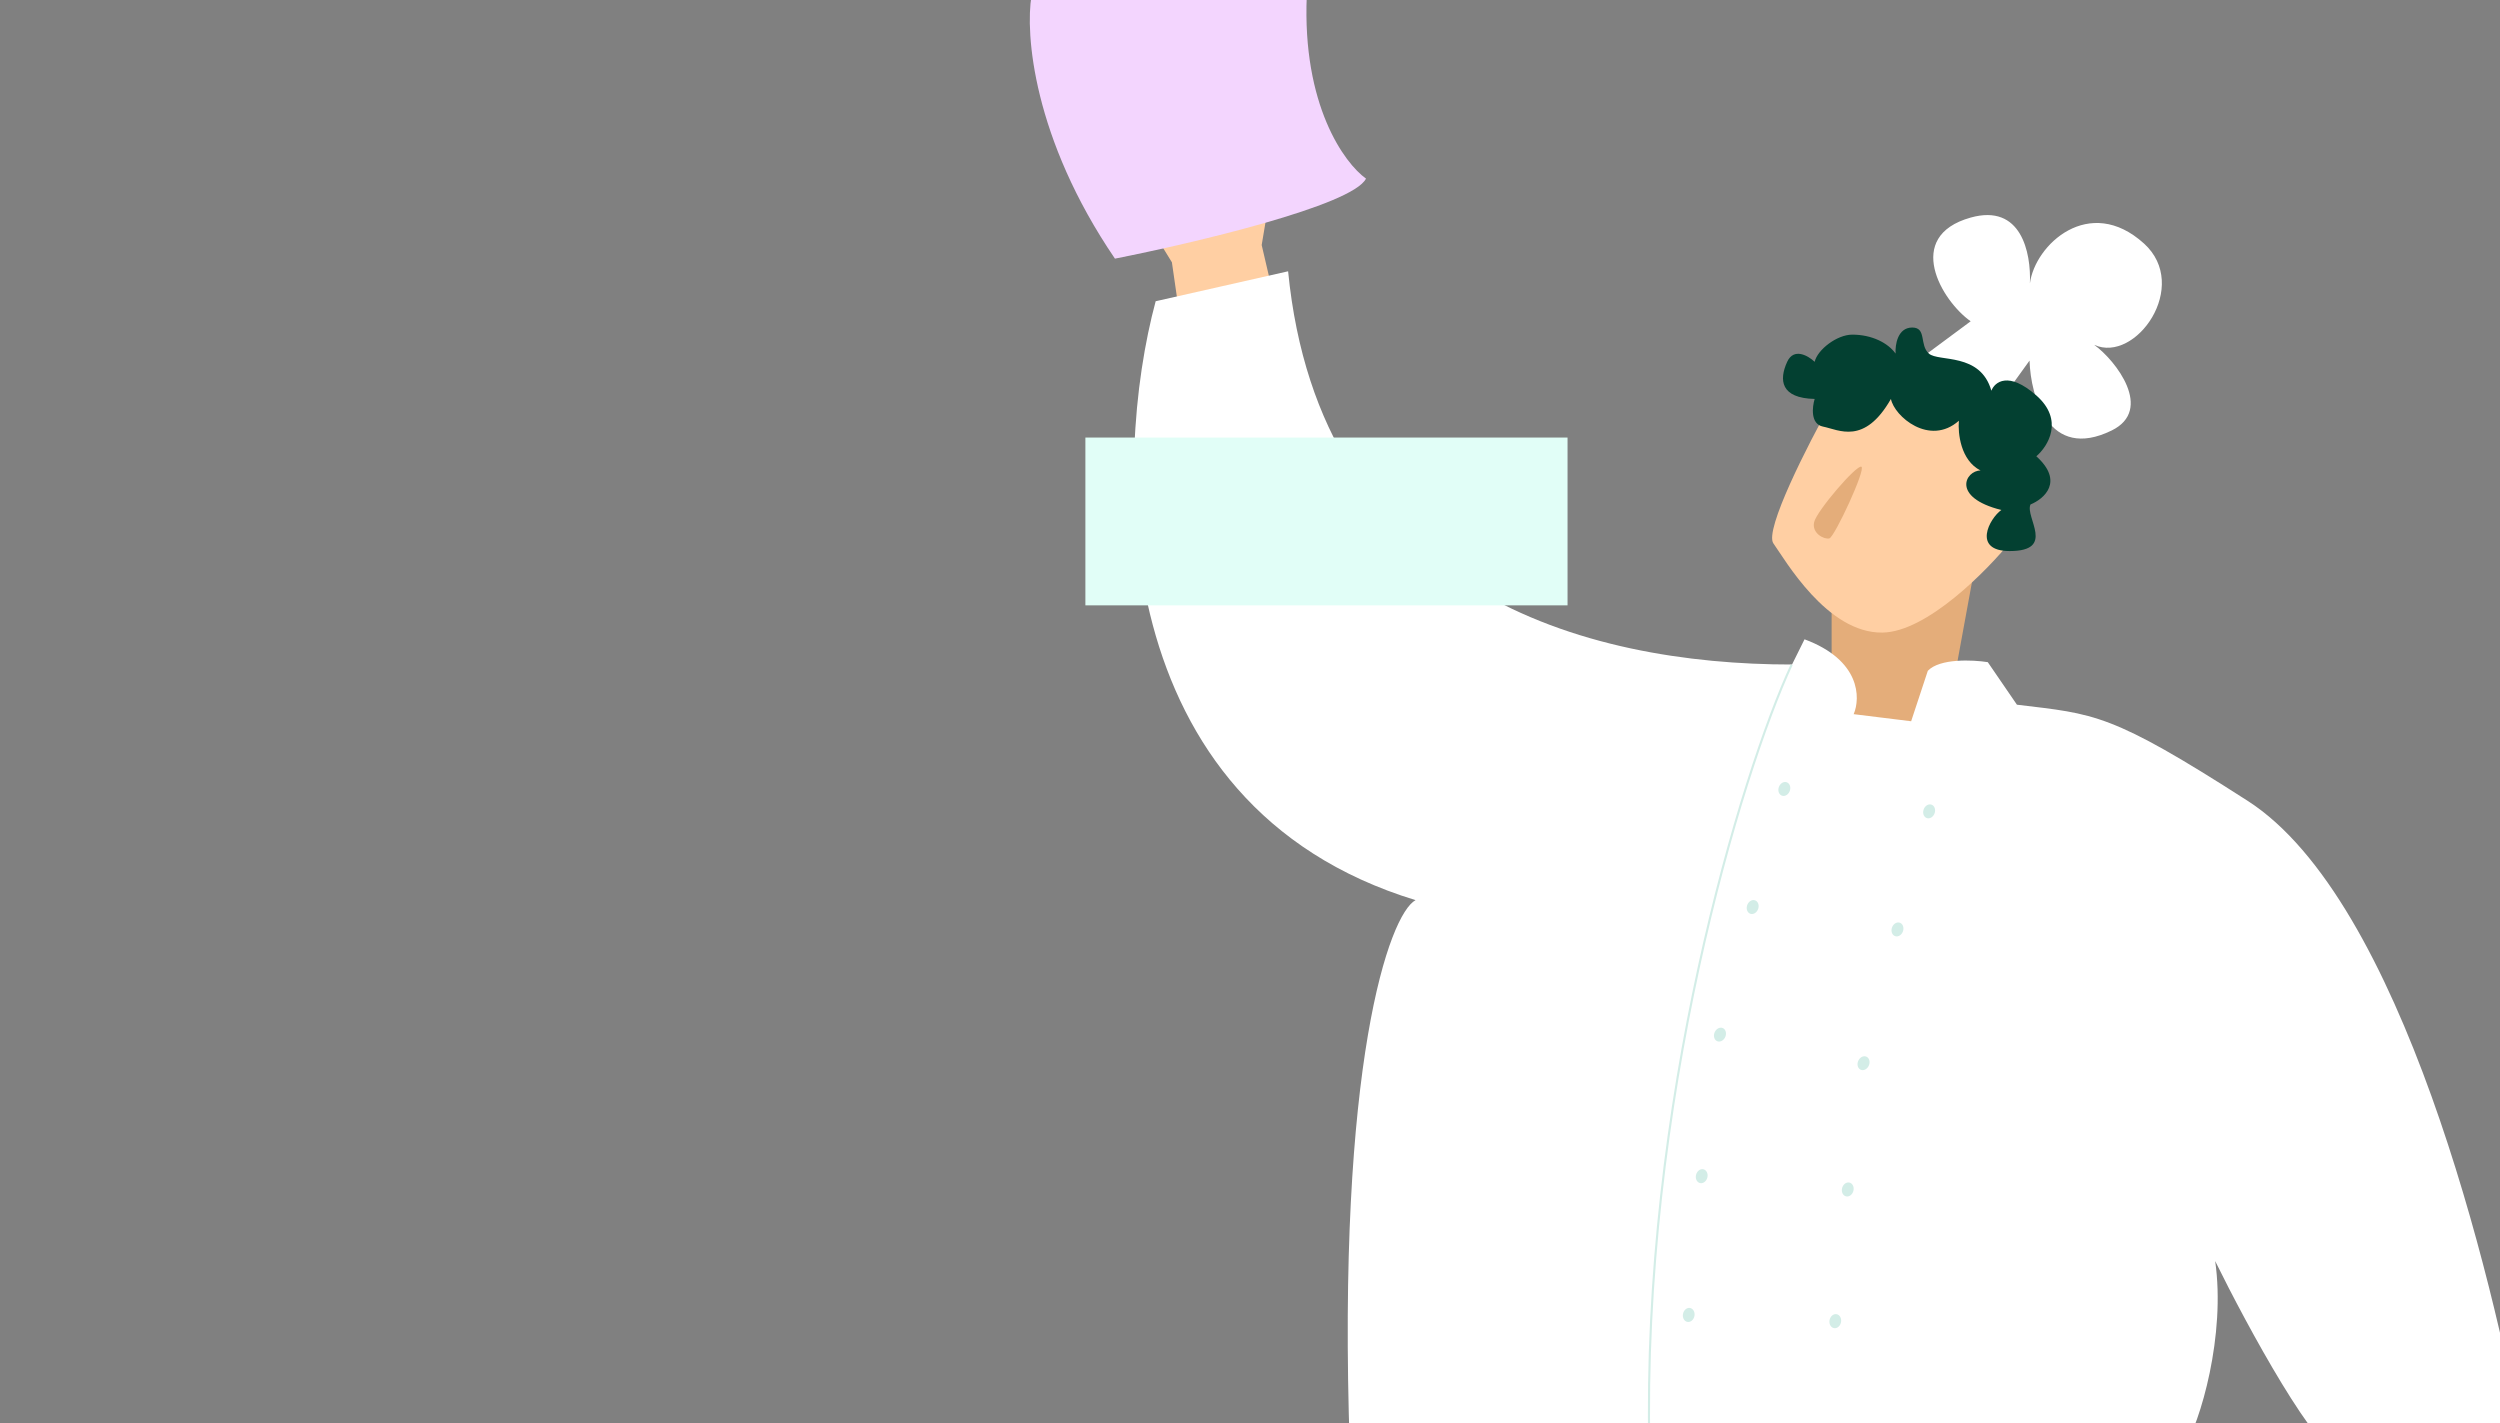 <svg width="1177" height="670" viewBox="0 0 1177 670" fill="none" xmlns="http://www.w3.org/2000/svg">
<rect x="0" y="0" width="1177" height="670" fill="#808080" stroke="none"/>
<path d="M862.328 360.702V277.917L930.964 260.098L912.531 360.702H862.328Z" fill="#E4AD7A"/>
<path d="M834.923 255.85C830.5 249.665 851.245 209.093 862.171 189.581L907.978 183.322L947.073 202.835V254.378C935.489 268.736 907.11 297.527 886.259 297.821C860.196 298.189 840.451 263.582 834.923 255.85Z" fill="#FFCFA3"/>
<path d="M933.643 200.091C908.345 190.326 901.239 176.787 900.849 171.238L927.787 151.263C914.123 141.645 896.164 111.313 927.787 102.435C951.577 95.756 956.287 118.864 955.682 133.436C958.039 115.142 983.711 91.375 1009.38 114.642C1031.42 134.611 1005.48 171.238 985.959 162.36C996.17 169.759 1014.07 192.95 994.158 202.681C964.486 217.181 956.027 186.774 955.507 169.759L933.643 200.091Z" fill="white"/>
<path d="M841.403 170.347C844.54 163.505 851.336 167.496 854.342 170.347C855.649 164.645 864.816 157.547 872.054 157.547C881.374 157.547 888.914 161.513 892.443 166.471C892.182 162.381 893.384 154.2 900.285 154.2C907.186 154.2 903.56 162.439 908.127 166.471C912.694 170.503 932.355 165.792 937.534 183.949C939.103 179.858 945.533 174.578 958.707 186.18C971.882 197.782 964.197 210.103 958.707 214.813C971.882 226.713 962.367 234.894 955.963 237.497C953.218 243.446 968.118 259.436 946.16 259.436C928.391 259.436 936.619 244.066 942.239 240.1C918.4 234.15 925.379 221.507 932.437 221.507C923.027 216.747 921.72 203.905 922.243 198.079C908.441 210.276 891.819 196.005 890.251 187.824C877.704 209.764 865.713 202.327 858.263 200.839C852.304 199.649 853.166 191.667 854.342 187.824C838.267 187.452 837.482 178.9 841.403 170.347Z" fill="#034031"/>
<path d="M854.111 245.774C855.381 240.491 874.015 218.75 876.336 219.724C878.656 220.699 863.694 252.867 861.255 253.479C858.815 254.092 852.841 251.058 854.111 245.774Z" fill="#E4AD7A"/>
<path d="M551.732 123.489L555.098 146.819L598.863 136.215L594 115.359L598.863 86.373L588.389 67.284L539.762 104.047L551.732 123.489Z" fill="#FFCFA3"/>
<path d="M849.573 300.983C875.926 310.778 875.978 328.561 872.71 336.228L899.769 339.567L907.612 315.823C913.259 309.887 928.788 310.629 935.847 311.742L949.572 331.776C986.434 336.228 993.493 335.486 1058.2 377.039C1130.64 423.56 1173.36 600.505 1188 680.147C1165.12 682.868 1116.24 688.012 1103.69 686.825C1091.14 685.638 1057.94 624.249 1042.9 593.704C1047.92 628.429 1036.01 669.743 1027.9 682.357H635.508C629.234 500.418 654.151 430.463 666.439 423.785C519.931 378.968 523.826 217.137 544.088 141.823L606.44 127.725C621.341 279.094 746.046 312.855 843.691 312.855L849.573 300.983Z" fill="white"/>
<path d="M843.495 312.959C819.81 363.958 772.749 519.358 776.539 682.357" stroke="#D3EDE7"/>
<path d="M524.917 121.768C486.277 65.02 482.639 15.611 485.649 -2H615.233C613.034 49.429 632.903 76.818 643.113 84.084C636.83 96.793 561.698 114.502 524.917 121.768Z" fill="#F3D5FE"/>
<ellipse rx="2.734" ry="3.35" transform="matrix(0.967 0.256 -0.284 0.959 908.232 381.988)" fill="#D3EDE7"/>
<ellipse rx="2.734" ry="3.35" transform="matrix(0.967 0.256 -0.284 0.959 893.33 437.578)" fill="#D3EDE7"/>
<ellipse rx="2.731" ry="3.355" transform="matrix(0.955 0.298 -0.33 0.944 877.355 500.555)" fill="#D3EDE7"/>
<ellipse rx="2.739" ry="3.344" transform="matrix(0.981 0.195 -0.217 0.976 869.923 560.002)" fill="#D3EDE7"/>
<ellipse rx="2.742" ry="3.34" transform="matrix(0.989 0.147 -0.164 0.986 864.054 622.003)" fill="#D3EDE7"/>
<ellipse rx="2.734" ry="3.35" transform="matrix(0.967 0.256 -0.284 0.959 840.062 371.446)" fill="#D3EDE7"/>
<ellipse rx="2.734" ry="3.35" transform="matrix(0.967 0.256 -0.284 0.959 825.16 427.036)" fill="#D3EDE7"/>
<ellipse rx="2.731" ry="3.355" transform="matrix(0.955 0.298 -0.33 0.944 809.762 487.098)" fill="#D3EDE7"/>
<ellipse rx="2.739" ry="3.344" transform="matrix(0.981 0.195 -0.217 0.976 801.165 553.742)" fill="#D3EDE7"/>
<ellipse rx="2.742" ry="3.34" transform="matrix(0.989 0.147 -0.164 0.986 795.048 619.077)" fill="#D3EDE7"/>
<rect x="511" y="206" width="227" height="79" fill="#E1FEF7"/>
</svg>
